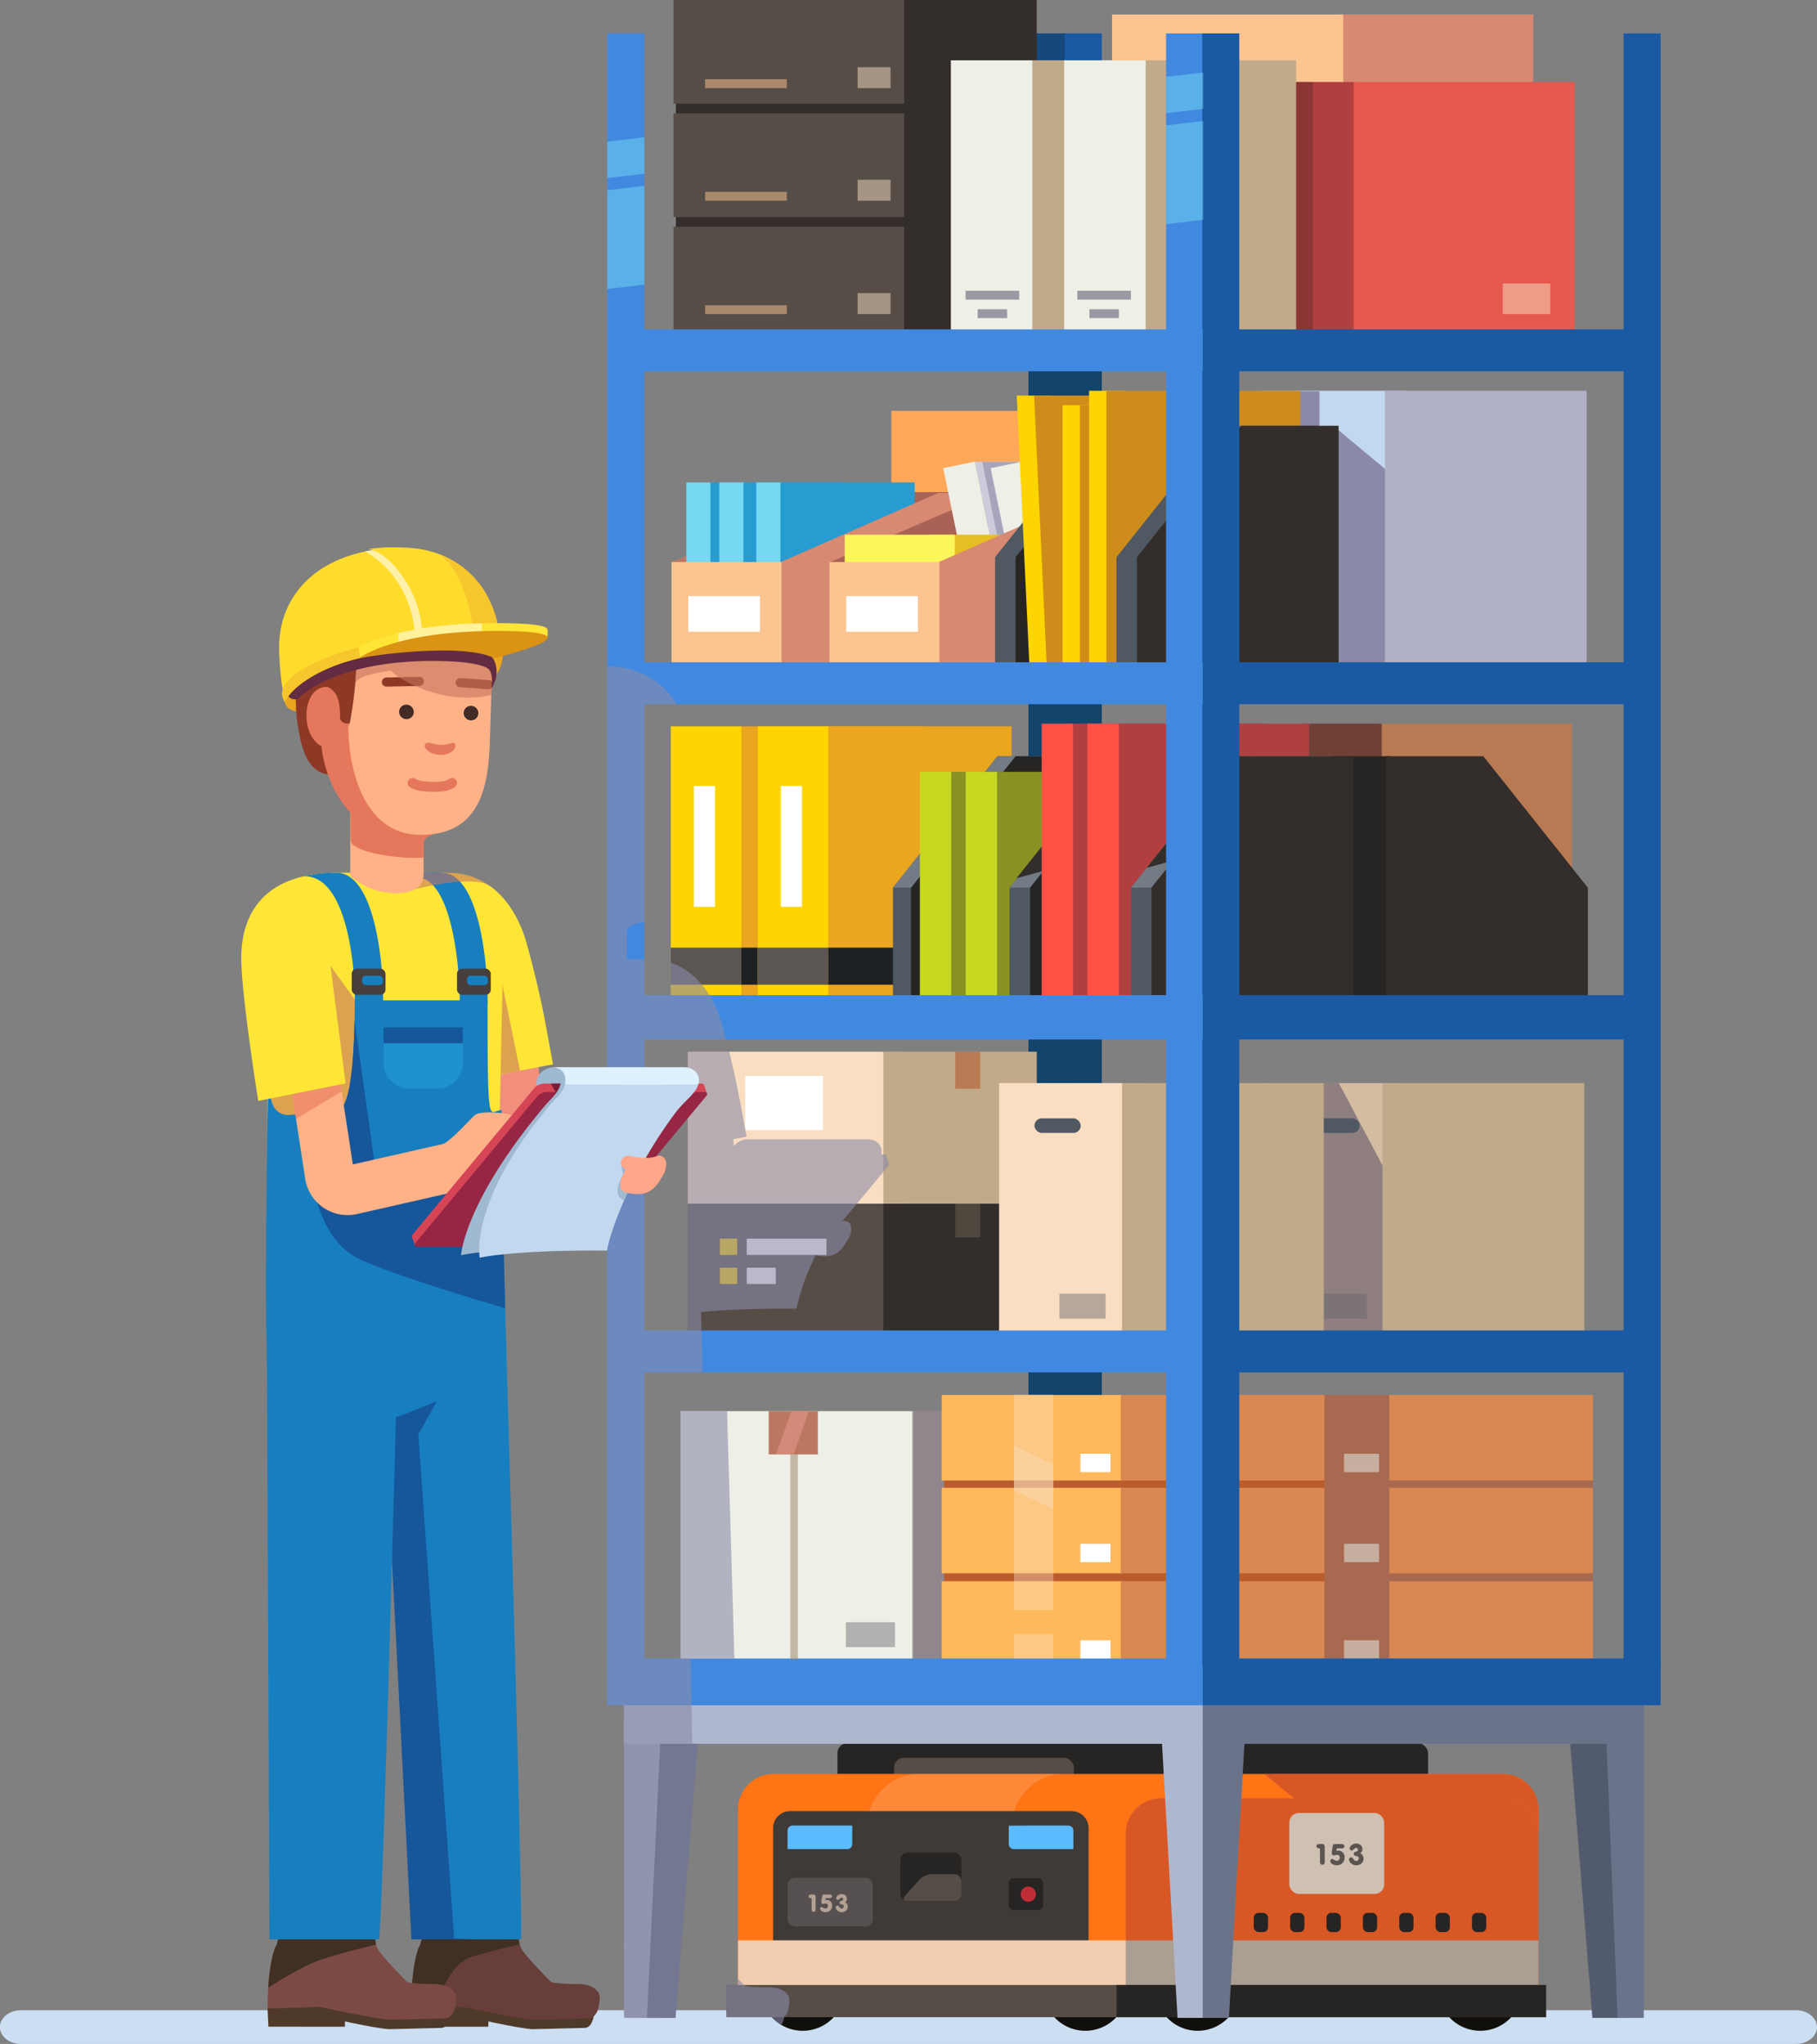 <svg xmlns="http://www.w3.org/2000/svg" viewBox="0 0 660.26 742.64"><rect x="0" y="0" width="660.26" height="742.64" fill="#808080" stroke="none"/><defs><style>.cls-1{isolation:isolate;}.cls-2{fill:#ccdef2;}.cls-3{fill:#eaa61f;}.cls-4{fill:#d88971;}.cls-5,.cls-72{fill:#fcc490;}.cls-6{fill:#b23f3f;}.cls-7{fill:#8c3535;}.cls-8{fill:#e5594e;}.cls-9{fill:#15497c;}.cls-10{fill:#1a5aa4;}.cls-11{fill:#13446b;}.cls-12{fill:#ffa85a;}.cls-13{fill:#a86951;}.cls-14{fill:#c2d8ef;}.cls-15{fill:#8a8aa8;}.cls-16{fill:#b0b0c6;}.cls-17{fill:#bf7666;}.cls-115,.cls-18{fill:#75d9f1;}.cls-19{fill:#279cd1;}.cls-20{fill:#a86256;}.cls-21{fill:#cccbdb;}.cls-22{fill:#8c8ca5;}.cls-110,.cls-22,.cls-56,.cls-63,.cls-80,.cls-89,.cls-98{opacity:0.6;}.cls-23{fill:#eeefe6;}.cls-24{fill:#e5bf23;}.cls-25{fill:#fbf65a;}.cls-26{fill:#b87a53;}.cls-27{fill:#704136;}.cls-28{fill:#272523;}.cls-29{fill:#fed500;}.cls-110,.cls-112,.cls-30{fill:#fff;}.cls-31{fill:#5b5652;}.cls-32{fill:#1e2123;}.cls-33,.cls-52,.cls-76{fill:#505862;}.cls-34{fill:#737b84;}.cls-35{fill:#899122;}.cls-36{fill:#332e2b;}.cls-37{fill:#ff5245;}.cls-38{fill:#c7d821;}.cls-39{fill:#ce8d1b;}.cls-40{fill:#564d47;}.cls-41,.cls-49,.cls-74,.cls-75{fill:#f9dec1;}.cls-42,.cls-43{fill:#c1aa8a;}.cls-43{opacity:0.2;}.cls-44{fill:#93878d;}.cls-44,.cls-46,.cls-51,.cls-65,.cls-75{opacity:0.8;}.cls-45{fill:#d88850;}.cls-46,.cls-61{fill:#cec0b3;}.cls-47{fill:#ba5c2d;}.cls-48{fill:#ffb95c;}.cls-49,.cls-76{opacity:0.4;}.cls-49,.cls-56,.cls-75{mix-blend-mode:screen;}.cls-50{fill:#d3bca1;}.cls-51{fill:#7f7077;}.cls-52{opacity:0.3;}.cls-52,.cls-77,.cls-80,.cls-89{mix-blend-mode:multiply;}.cls-53{fill:#100f0b;}.cls-54{fill:#d85825;}.cls-55{fill:#ff7415;}.cls-56{fill:#ff9852;}.cls-57{fill:#3f3a36;}.cls-58{fill:#5abcff;}.cls-59{fill:#aa9f93;}.cls-60{fill:#f2cdaf;}.cls-62{fill:#565050;}.cls-64{fill:#f4d7c1;}.cls-66{fill:#bf2e36;}.cls-67{fill:#525b6d;}.cls-68{fill:#6a7389;}.cls-69{fill:#9ba3ba;}.cls-70{fill:#aeb7ce;}.cls-71{fill:#4189e0;}.cls-106,.cls-112,.cls-115,.cls-72,.cls-74,.cls-77{opacity:0.5;}.cls-73{fill:#767687;opacity:0.7;}.cls-103,.cls-77,.cls-87,.cls-94,.cls-95,.cls-97{fill:none;}.cls-77{stroke:#998265;stroke-width:2.75px;}.cls-77,.cls-94,.cls-95{stroke-miterlimit:10;}.cls-78{fill:#bc7762;}.cls-79{fill:#d38a79;}.cls-81{fill:#403023;}.cls-82{fill:#4f3a2a;}.cls-83{fill:#683e3a;}.cls-84{fill:#16569b;}.cls-85{fill:#7c4a45;}.cls-86{fill:#177fbf;}.cls-87{stroke:#f28f7c;}.cls-103,.cls-87,.cls-94,.cls-95,.cls-97{stroke-linecap:round;}.cls-103,.cls-87,.cls-97{stroke-linejoin:round;}.cls-87,.cls-97{stroke-width:17.91px;}.cls-88{fill:#ffe536;}.cls-89{fill:#c67560;}.cls-90{fill:#8e3925;}.cls-91{fill:#ffb287;}.cls-92,.cls-98{fill:#e5785c;}.cls-93{fill:#422b27;}.cls-94{stroke:#8e3925;stroke-width:3.32px;}.cls-95{stroke:#e5785c;stroke-width:3.63px;}.cls-96{fill:#602c34;}.cls-97{stroke:#ffb287;}.cls-99{fill:#9fb9d1;}.cls-100{fill:#d64556;}.cls-101{fill:#7a1b38;}.cls-102{fill:#962643;}.cls-103{stroke:#ffa68a;stroke-width:5.11px;}.cls-104{fill:#ffa68a;}.cls-105{fill:#def1ff;}.cls-107{fill:#27a3e0;}.cls-108{fill:#632c42;}.cls-109{fill:#ffdc2b;}.cls-111{fill:#f7c52c;}.cls-113{fill:#db9314;}.cls-114{fill:#473f3c;}</style></defs><title>inventory</title><g class="cls-1"><g id="Layer_1" data-name="Layer 1"><path class="cls-2" d="M763.69,825.43c0-3.38-3.45-6.13-7.65-6.13h-645c-4.21,0-7.65,2.75-7.65,6.13s3.44,6.13,7.65,6.13H756C760.24,831.56,763.69,828.8,763.69,825.43Z" transform="translate(-103.43 -88.91)"/><path class="cls-3" d="M214,326.9c-5.19,6.85-8.18,13.2-7.08,17.24,1.41,5.2,9,3.78,39.91,2.13S291,335,284.61,318.87C280.8,309.22,214,326.9,214,326.9Z" transform="translate(-103.43 -88.91)"/><rect class="cls-4" x="486.77" y="5.25" width="70.41" height="101.08"/><rect class="cls-5" x="404.08" y="5.25" width="84.01" height="101.08"/><rect class="cls-6" x="407.74" y="29.8" width="84.68" height="90.27"/><rect class="cls-7" x="392.41" y="29.8" width="84.68" height="90.27"/><rect class="cls-8" x="491.88" y="29.8" width="80.3" height="90.27"/><rect class="cls-9" x="373.76" y="12.13" width="13.47" height="593.16"/><rect class="cls-10" x="386.9" y="12.13" width="13.47" height="593.16"/><polygon class="cls-11" points="373.76 126.16 386.9 126.16 387.23 126.16 400.38 126.16 400.38 605.29 387.23 605.29 386.9 605.29 373.76 605.29 373.76 126.16"/><rect class="cls-12" x="323.9" y="149.29" width="84.68" height="90.27"/><rect class="cls-13" x="408.04" y="149.29" width="45.24" height="90.27"/><rect class="cls-14" x="458.57" y="141.98" width="52.25" height="99.04"/><polygon class="cls-15" points="503.38 253.73 451.12 253.73 470.97 183.48 470.97 142.18 479.46 142.18 479.46 155.02 484.44 154.69 503.38 170.46 503.38 253.73"/><rect class="cls-16" x="503.27" y="141.98" width="73.29" height="99.04"/><polygon class="cls-17" points="343.87 178.79 308.81 241.9 244.28 241.9 244.28 204.22 303.6 178.79 343.87 178.79"/><rect class="cls-18" x="249.4" y="175.29" width="9.93" height="56.68"/><rect class="cls-19" x="258.16" y="175.29" width="48.79" height="56.68"/><rect class="cls-18" x="261.38" y="175.29" width="9.93" height="56.68"/><rect class="cls-20" x="313.38" y="178.8" width="39.98" height="37.68"/><rect class="cls-19" x="270.14" y="175.29" width="48.79" height="56.68"/><rect class="cls-18" x="274.82" y="175.29" width="9.93" height="56.68"/><rect class="cls-19" x="283.58" y="175.29" width="48.79" height="56.68"/><polygon class="cls-4" points="357.01 241.9 283.72 241.9 283.72 204.21 340.99 179.08 392.07 179.08 357.01 241.9"/><rect class="cls-5" x="244" y="204.21" width="39.98" height="37.68"/><polygon class="cls-20" points="401.28 178.79 366.22 241.9 301.69 241.9 301.69 204.22 361 178.79 401.28 178.79"/><rect class="cls-5" x="374.15" y="178.8" width="39.98" height="37.68"/><polygon class="cls-21" points="361.74 204.7 385.35 204.7 377.8 167.78 354.18 167.78 361.74 204.7"/><polygon class="cls-22" points="382.55 204.26 364.75 206.6 356.97 167.84 374.76 167.84 382.55 204.26"/><rect class="cls-23" x="449.82" y="257.49" width="11.69" height="37.68" transform="translate(-149.58 8.05) rotate(-11.57)"/><polygon class="cls-21" points="378.97 204.7 402.59 204.7 395.03 167.78 371.42 167.78 378.97 204.7"/><rect class="cls-23" x="467.06" y="257.49" width="11.69" height="37.68" transform="translate(-149.23 11.51) rotate(-11.57)"/><rect class="cls-24" x="337.92" y="194.28" width="39.98" height="37.68"/><rect class="cls-25" x="306.95" y="194.28" width="39.98" height="37.68"/><polygon class="cls-4" points="414.42 241.9 341.13 241.9 341.13 204.21 398.39 179.08 414.42 179.08 414.42 241.9"/><rect class="cls-5" x="301.4" y="204.21" width="39.98" height="37.68"/><rect class="cls-26" x="500.79" y="262.93" width="70.41" height="101.08"/><rect class="cls-27" x="473.19" y="262.93" width="28.92" height="101.08"/><polygon class="cls-28" points="505.13 373.81 431.84 373.81 431.84 322.53 469.83 274.77 505.13 274.77 505.13 373.81"/><rect class="cls-29" x="243.74" y="263.92" width="25.64" height="98.48"/><rect class="cls-3" x="269.38" y="263.92" width="66.58" height="98.48"/><rect class="cls-30" x="252.13" y="285.57" width="7.67" height="43.9"/><rect class="cls-31" x="243.74" y="344.31" width="25.64" height="13.47"/><rect class="cls-32" x="269.38" y="344.31" width="59.73" height="13.47"/><rect class="cls-29" x="275.36" y="263.92" width="25.64" height="98.48"/><rect class="cls-3" x="301.01" y="263.92" width="66.58" height="98.48"/><rect class="cls-30" x="283.75" y="285.57" width="7.67" height="43.9"/><rect class="cls-31" x="275.36" y="344.31" width="25.64" height="13.47"/><rect class="cls-32" x="300.99" y="344.31" width="66.61" height="13.47"/><polygon class="cls-33" points="397.76 274.77 397.76 373.81 324.48 373.81 324.48 322.53 362.46 274.77 397.76 274.77"/><polygon class="cls-34" points="397.76 274.77 397.76 322.53 324.48 322.53 362.46 274.77 397.76 274.77"/><polygon class="cls-28" points="404.34 373.81 331.05 373.81 331.05 322.53 369.04 274.77 404.34 274.77 404.34 373.81"/><rect class="cls-35" x="342.6" y="280.46" width="70.41" height="83.55"/><rect class="cls-35" x="359.69" y="280.46" width="70.41" height="83.55"/><polygon class="cls-33" points="440.13 274.77 440.13 373.81 366.84 373.81 366.84 322.53 404.83 274.77 440.13 274.77"/><polygon class="cls-34" points="440.13 274.77 440.13 322.53 366.84 322.53 404.83 274.77 440.13 274.77"/><polygon class="cls-36" points="409.06 278.56 381.45 315.81 369.37 319.1 401.61 278.56 409.06 278.56"/><polygon class="cls-28" points="447.58 373.81 374.29 373.81 374.29 322.53 412.27 274.77 447.58 274.77 447.58 373.81"/><rect class="cls-6" x="388.39" y="262.93" width="70.41" height="101.08"/><rect class="cls-37" x="378.53" y="262.93" width="11.39" height="101.08"/><rect class="cls-6" x="405.26" y="262.93" width="70.41" height="101.08"/><rect class="cls-37" x="395.18" y="262.93" width="11.39" height="101.08"/><rect class="cls-38" x="334.27" y="280.46" width="11.39" height="83.55"/><rect class="cls-38" x="350.92" y="280.46" width="11.39" height="83.55"/><polygon class="cls-33" points="484.24 274.77 484.24 373.81 410.95 373.81 410.95 322.53 448.94 274.77 484.24 274.77"/><polygon class="cls-34" points="484.24 274.77 484.24 322.53 410.95 322.53 416.69 315.3 448.94 274.77 484.24 274.77"/><polygon class="cls-36" points="456.39 274.77 428.78 312.01 416.69 315.3 448.94 274.77 456.39 274.77"/><polygon class="cls-36" points="491.69 373.81 418.4 373.81 418.4 322.53 456.39 274.77 491.69 274.77 491.69 373.81"/><polygon class="cls-33" points="434.87 253.74 361.58 253.74 361.58 202.46 399.56 154.7 434.87 154.7 434.87 253.74"/><polygon class="cls-28" points="442.32 253.74 369.03 253.74 369.03 202.46 407.01 154.7 442.32 154.7 442.32 253.74"/><polygon class="cls-29" points="386.86 242.77 374.11 242.77 369.46 143.73 382.21 143.73 386.86 242.77"/><polygon class="cls-39" points="450.8 242.77 380.4 242.77 375.75 143.73 446.15 143.73 450.8 242.77"/><rect class="cls-29" x="386.11" y="147.24" width="12.75" height="99.04"/><rect class="cls-39" x="392.4" y="147.24" width="70.4" height="99.04"/><rect class="cls-29" x="395.75" y="141.98" width="12.75" height="99.04"/><rect class="cls-39" x="402.04" y="141.98" width="70.4" height="99.04"/><polygon class="cls-33" points="478.98 253.74 405.7 253.74 405.7 202.46 443.68 154.7 478.98 154.7 478.98 253.74"/><polygon class="cls-36" points="486.43 253.74 413.15 253.74 413.15 202.46 451.13 154.7 486.43 154.7 486.43 253.74"/><polygon class="cls-36" points="503.71 373.81 577 373.81 577 322.53 539.02 274.77 503.71 274.77 503.71 373.81"/><rect class="cls-40" x="249.99" y="437.35" width="78.55" height="55.21"/><rect class="cls-36" x="320.98" y="437.35" width="55.76" height="55.21"/><rect class="cls-36" x="245.6" y="15.18" width="131.13" height="104.89"/><rect class="cls-40" x="244.73" y="82.39" width="83.81" height="37.68"/><rect class="cls-36" x="320.98" y="41.19" width="55.76" height="37.68"/><rect class="cls-40" x="244.73" y="41.19" width="83.81" height="37.68"/><rect class="cls-36" x="320.98" width="55.76" height="37.68"/><rect class="cls-40" x="244.73" width="83.81" height="37.68"/><rect class="cls-41" x="249.99" y="382.13" width="78.55" height="55.21"/><rect class="cls-42" x="320.98" y="382.13" width="55.76" height="55.21"/><rect class="cls-26" x="347.11" y="382.13" width="9.09" height="13.43"/><rect class="cls-43" x="347.11" y="437.35" width="9.09" height="12.26"/><rect class="cls-23" x="247.36" y="512.72" width="84.68" height="90.27"/><rect class="cls-44" x="331.5" y="512.72" width="45.24" height="90.27"/><polygon class="cls-13" points="505.55 509.03 504.84 509.03 439.77 509.03 439.77 605.59 504.84 605.59 505.55 605.59 578.85 605.59 578.85 509.03 505.55 509.03"/><rect class="cls-13" x="439.77" y="574.52" width="65.78" height="31.07"/><rect class="cls-45" x="504.84" y="574.52" width="74.01" height="31.07"/><rect class="cls-13" x="439.77" y="540.57" width="65.78" height="31.07"/><rect class="cls-45" x="504.84" y="540.57" width="74.01" height="31.07"/><rect class="cls-13" x="439.77" y="506.85" width="65.78" height="31.07"/><rect class="cls-45" x="504.84" y="506.85" width="74.01" height="31.07"/><rect class="cls-46" x="488.41" y="528.22" width="12.71" height="6.68"/><rect class="cls-46" x="488.41" y="560.91" width="12.71" height="6.68"/><rect class="cls-46" x="488.41" y="595.97" width="12.71" height="6.68"/><polygon class="cls-47" points="407.97 509.03 407.26 509.03 343.07 509.03 343.07 605.59 407.26 605.59 407.97 605.59 481.27 605.59 481.27 509.03 407.97 509.03"/><rect class="cls-48" x="342.19" y="574.52" width="65.78" height="31.07"/><rect class="cls-45" x="407.26" y="574.52" width="74.01" height="31.07"/><rect class="cls-48" x="342.19" y="540.57" width="65.78" height="31.07"/><rect class="cls-45" x="407.26" y="540.57" width="74.01" height="31.07"/><rect class="cls-48" x="342.19" y="506.85" width="65.78" height="31.07"/><rect class="cls-45" x="407.26" y="506.85" width="74.01" height="31.07"/><rect class="cls-30" x="270.8" y="390.9" width="28.27" height="19.72"/><rect class="cls-30" x="392.58" y="560.91" width="10.96" height="6.68"/><rect class="cls-30" x="392.58" y="595.97" width="10.96" height="6.68"/><rect class="cls-30" x="392.58" y="528.22" width="10.96" height="6.68"/><rect class="cls-49" x="368.47" y="593.72" width="14.28" height="14.3"/><rect class="cls-50" x="457.69" y="393.53" width="52.25" height="99.03"/><polygon class="cls-51" points="504.16 426.82 504.16 490.37 461.21 490.37 461.21 393.53 486.5 393.53 504.16 426.82"/><rect class="cls-42" x="502.39" y="393.52" width="73.29" height="99.04"/><rect class="cls-33" x="477.27" y="406.35" width="16.8" height="5.29" rx="2.63"/><rect class="cls-52" x="479.9" y="470.03" width="16.8" height="9.09"/><rect class="cls-41" x="363.05" y="393.52" width="52.25" height="99.04"/><rect class="cls-42" x="407.74" y="393.52" width="73.29" height="99.04"/><rect class="cls-23" x="345.52" y="21.91" width="34.61" height="99.04"/><rect class="cls-42" x="375.12" y="21.91" width="48.54" height="99.04"/><rect class="cls-23" x="386.71" y="21.91" width="34.61" height="99.04"/><rect class="cls-42" x="416.31" y="21.91" width="54.67" height="99.04"/><path class="cls-53" d="M553.93,811.52a15.29,15.29,0,1,1-15.29-15.33A15.31,15.31,0,0,1,553.93,811.52Z" transform="translate(-103.43 -88.91)"/><path class="cls-53" d="M656.62,811.52a15.29,15.29,0,1,1-15.29-15.33A15.31,15.31,0,0,1,656.62,811.52Z" transform="translate(-103.43 -88.91)"/><path class="cls-53" d="M410.42,811.52a15.29,15.29,0,1,1-15.28-15.33A15.31,15.31,0,0,1,410.42,811.52Z" transform="translate(-103.43 -88.91)"/><path class="cls-53" d="M513.11,811.52a15.29,15.29,0,1,1-15.29-15.33A15.31,15.31,0,0,1,513.11,811.52Z" transform="translate(-103.43 -88.91)"/><rect class="cls-28" x="304.31" y="633.41" width="214.61" height="40.54" rx="3.51"/><rect class="cls-40" x="324.91" y="638.67" width="65.31" height="40.54" rx="3.51"/><path class="cls-54" d="M662.46,746.37v65H371.61v-65a12.91,12.91,0,0,1,12.87-12.87H649.59A12.9,12.9,0,0,1,662.46,746.37Z" transform="translate(-103.43 -88.91)"/><path class="cls-55" d="M525.37,733.5a12.91,12.91,0,0,0-12.88,12.87v65.88H371.61V746.37a12.73,12.73,0,0,1,.33-2.91,12.93,12.93,0,0,1,12.54-10Z" transform="translate(-103.43 -88.91)"/><rect class="cls-28" x="429.17" y="695.01" width="5.19" height="7" rx="1.75"/><rect class="cls-28" x="442.38" y="695.01" width="5.19" height="7" rx="1.75"/><rect class="cls-28" x="455.59" y="695.01" width="5.19" height="7" rx="1.75"/><rect class="cls-28" x="468.81" y="695.01" width="5.19" height="7" rx="1.75"/><rect class="cls-28" x="482.02" y="695.01" width="5.19" height="7" rx="1.75"/><rect class="cls-28" x="495.24" y="695.01" width="5.19" height="7" rx="1.75"/><rect class="cls-28" x="508.45" y="695.01" width="5.19" height="7" rx="1.75"/><rect class="cls-28" x="521.66" y="695.01" width="5.19" height="7" rx="1.75"/><rect class="cls-28" x="534.88" y="695.01" width="5.19" height="7" rx="1.75"/><path class="cls-56" d="M473.35,743.46a19.85,19.85,0,0,1,4.25-5.22,18,18,0,0,1,11.47-4.74H436.48A18,18,0,0,0,425,738.24a19.85,19.85,0,0,0-4.25,5.22,16.2,16.2,0,0,0-1.26,2.91l-21,65.88h52.59l21-65.88A16.2,16.2,0,0,1,473.35,743.46Z" transform="translate(-103.43 -88.91)"/><path class="cls-57" d="M499,753.12v59.35H384.35V753.12a6.18,6.18,0,0,1,6.16-6.16H492.86A6.19,6.19,0,0,1,499,753.12Z" transform="translate(-103.43 -88.91)"/><path class="cls-58" d="M406.09,752.22h-14.7a1.8,1.8,0,0,0-1.78,1.78v6.75h21.73a1.8,1.8,0,0,0,1.78-1.78v-6.75Z" transform="translate(-103.43 -88.91)"/><path class="cls-58" d="M477,752.22h14.69a1.8,1.8,0,0,1,1.78,1.78v6.75H471.73A1.8,1.8,0,0,1,470,759v-6.75Z" transform="translate(-103.43 -88.91)"/><rect class="cls-59" x="409.06" y="705" width="149.97" height="17.45"/><rect class="cls-60" x="268.18" y="705" width="140.88" height="18.33"/><rect class="cls-40" x="263.95" y="721.22" width="297.85" height="11.7"/><rect class="cls-28" x="405.75" y="721.22" width="156.06" height="11.7"/><rect class="cls-61" x="468.51" y="658.73" width="34.47" height="29.41" rx="3.45"/><rect class="cls-62" x="286.18" y="682.31" width="30.96" height="17.63" rx="2.63"/><rect class="cls-28" x="327.16" y="673.11" width="22.2" height="17.63" rx="2.63"/><rect class="cls-28" x="366.52" y="682.46" width="12.56" height="11.49" rx="1.75"/><path class="cls-55" d="M662.46,746.37v8.77a12.9,12.9,0,0,0-12.87-12.88H525.36a12.91,12.91,0,0,0-12.87,12.88l-4.23-8.77c0-7.08,10-12.87,17.1-12.87H649.59A12.9,12.9,0,0,1,662.46,746.37Z" transform="translate(-103.43 -88.91)"/><path class="cls-54" d="M662.46,746.37v8.77a12.9,12.9,0,0,0-12.87-12.88h-76l-10.71-8.76h86.66A12.9,12.9,0,0,1,662.46,746.37Z" transform="translate(-103.43 -88.91)"/><path class="cls-40" d="M452.78,777a2.63,2.63,0,0,1-2.62,2.63H433.22c-1.45,0-1.84-.88-.87-1.95l5.24-5.83a6.76,6.76,0,0,1,4.39-2h8.18a2.64,2.64,0,0,1,2.62,2.63Z" transform="translate(-103.43 -88.91)"/><g class="cls-63"><path class="cls-64" d="M398.34,778.58h-.13c-.63,0-.95-.22-.95-.66s.33-.65,1-.65H399a.73.73,0,0,1,.62.24,1.27,1.27,0,0,1,.18.76v4.28c0,.67-.24,1-.72,1s-.72-.34-.72-1Z" transform="translate(-103.43 -88.91)"/><path class="cls-64" d="M402.18,778a1.23,1.23,0,0,1,.1-.39.47.47,0,0,1,.18-.23.67.67,0,0,1,.27-.11l.38,0h1.73c.61,0,.91.22.91.66a.6.6,0,0,1-.21.48,1.07,1.07,0,0,1-.65.17h-1.46l-.1.75a2.28,2.28,0,0,1,.61-.08,1.85,1.85,0,0,1,.74.15,1.7,1.7,0,0,1,.59.43,2,2,0,0,1,.4.65,2.47,2.47,0,0,1,.14.84,2.4,2.4,0,0,1-.17.93,2.1,2.1,0,0,1-.48.75,2.15,2.15,0,0,1-.75.5,2.42,2.42,0,0,1-1,.18,2.55,2.55,0,0,1-1.41-.38,1.47,1.47,0,0,1-.42-.4.81.81,0,0,1-.15-.46.65.65,0,0,1,.16-.46.62.62,0,0,1,.73-.09l.31.18a2.89,2.89,0,0,0,.35.19,1.08,1.08,0,0,0,.42.08.8.8,0,0,0,.34-.07,1.1,1.1,0,0,0,.28-.2,1,1,0,0,0,.19-.3.94.94,0,0,0,.07-.37.91.91,0,0,0-.21-.65.75.75,0,0,0-.58-.23l-.26,0-.27.08-.26.07a.73.73,0,0,1-.25,0c-.37,0-.55-.21-.55-.62a1.36,1.36,0,0,1,0-.18q0-.12,0-.3Z" transform="translate(-103.43 -88.91)"/><path class="cls-64" d="M410.5,780.07a1.72,1.72,0,0,1,1,1.6,1.93,1.93,0,0,1-.17.79,1.9,1.9,0,0,1-.46.64,2.14,2.14,0,0,1-.7.42,2.36,2.36,0,0,1-.9.16,2.24,2.24,0,0,1-1.4-.48,2.16,2.16,0,0,1-.57-.61,1.28,1.28,0,0,1-.2-.63.69.69,0,0,1,.18-.49.58.58,0,0,1,.45-.18.53.53,0,0,1,.34.1,2,2,0,0,1,.29.29,2.48,2.48,0,0,0,.19.26,1,1,0,0,0,.19.22,1,1,0,0,0,.24.15.75.75,0,0,0,.31.06.7.7,0,0,0,.53-.23.77.77,0,0,0,.22-.57.58.58,0,0,0-.23-.52,1.74,1.74,0,0,0-.67-.22.85.85,0,0,1-.46-.18.62.62,0,0,1-.14-.45.56.56,0,0,1,.14-.41,1,1,0,0,1,.46-.21c.44-.1.66-.32.66-.64a.53.53,0,0,0-.15-.39.46.46,0,0,0-.37-.14.61.61,0,0,0-.36.1,1.93,1.93,0,0,0-.29.24l-.35.31a.62.62,0,0,1-.4.13.6.6,0,0,1-.59-.6,1,1,0,0,1,.16-.53,1.91,1.91,0,0,1,.43-.48,2.45,2.45,0,0,1,.64-.35,2.29,2.29,0,0,1,.78-.14,2,2,0,0,1,.75.14,2,2,0,0,1,.6.36,1.6,1.6,0,0,1,.38.54,1.66,1.66,0,0,1,.14.66,1.46,1.46,0,0,1-.17.71A1.61,1.61,0,0,1,410.5,780.07Z" transform="translate(-103.43 -88.91)"/></g><g class="cls-65"><path class="cls-57" d="M583.08,760.47h-.16c-.76,0-1.14-.26-1.14-.79s.4-.78,1.21-.78h.85a.87.87,0,0,1,.75.28,1.6,1.6,0,0,1,.22.92v5.14c0,.8-.29,1.21-.87,1.21s-.86-.41-.86-1.21Z" transform="translate(-103.43 -88.91)"/><path class="cls-57" d="M587.69,759.8a1.63,1.63,0,0,1,.11-.47.67.67,0,0,1,.21-.28.92.92,0,0,1,.34-.12,3,3,0,0,1,.45,0h2.08c.73,0,1.09.26,1.09.79a.71.71,0,0,1-.26.58,1.26,1.26,0,0,1-.77.2h-1.76l-.11.9a2.76,2.76,0,0,1,.72-.1,2.22,2.22,0,0,1,1.61.7,2.47,2.47,0,0,1,.47.79,2.64,2.64,0,0,1,.17,1,3.14,3.14,0,0,1-.2,1.12,2.78,2.78,0,0,1-.58.91,2.91,2.91,0,0,1-.89.6,3.11,3.11,0,0,1-1.16.21,3.48,3.48,0,0,1-.93-.12,3.12,3.12,0,0,1-.76-.34,1.69,1.69,0,0,1-.51-.48,1,1,0,0,1-.18-.55.75.75,0,0,1,.2-.55.66.66,0,0,1,.5-.21.82.82,0,0,1,.37.1l.37.22a2.78,2.78,0,0,0,.42.22,1.15,1.15,0,0,0,.5.1.91.91,0,0,0,.41-.08,1,1,0,0,0,.34-.25,1.18,1.18,0,0,0,.23-.35,1.12,1.12,0,0,0,.08-.45,1.09,1.09,0,0,0-.25-.78.9.9,0,0,0-.69-.27,1.17,1.17,0,0,0-.32,0l-.32.09-.31.09a1.08,1.08,0,0,1-.3,0c-.44,0-.67-.25-.67-.74,0-.05,0-.12,0-.22s0-.21,0-.35Z" transform="translate(-103.43 -88.91)"/><path class="cls-57" d="M597.67,762.26a2.05,2.05,0,0,1,1.24,1.91,2.3,2.3,0,0,1-.19,1,2.25,2.25,0,0,1-.56.77,2.46,2.46,0,0,1-.84.51,2.92,2.92,0,0,1-1.08.19,2.71,2.71,0,0,1-1.68-.57,2.64,2.64,0,0,1-.69-.74,1.57,1.57,0,0,1-.23-.75.84.84,0,0,1,.21-.59.71.71,0,0,1,.54-.22.66.66,0,0,1,.41.12,1.72,1.72,0,0,1,.35.36c.07.1.15.2.22.31a1.2,1.2,0,0,0,.24.26,1.34,1.34,0,0,0,.28.18,1.06,1.06,0,0,0,.37.07.83.83,0,0,0,.64-.28.92.92,0,0,0,.26-.68.7.7,0,0,0-.27-.63,2.15,2.15,0,0,0-.81-.25,1.13,1.13,0,0,1-.55-.23.73.73,0,0,1-.16-.53.67.67,0,0,1,.16-.5,1.23,1.23,0,0,1,.55-.25c.53-.12.79-.38.79-.77a.64.64,0,0,0-.17-.46.58.58,0,0,0-.45-.18.75.75,0,0,0-.43.12,4.11,4.11,0,0,0-.35.29l-.42.38a.73.73,0,0,1-.48.15.67.67,0,0,1-.49-.21.64.64,0,0,1-.22-.51,1.28,1.28,0,0,1,.19-.63,2.34,2.34,0,0,1,.52-.58,3,3,0,0,1,.77-.42,2.7,2.7,0,0,1,.94-.17,2.44,2.44,0,0,1,.9.17,2.28,2.28,0,0,1,.71.43,2,2,0,0,1,.46.65,1.94,1.94,0,0,1,.17.8,1.81,1.81,0,0,1-.2.85A2.3,2.3,0,0,1,597.67,762.26Z" transform="translate(-103.43 -88.91)"/></g><path class="cls-66" d="M479.86,777.12a2.76,2.76,0,1,1-2.75-2.75A2.76,2.76,0,0,1,479.86,777.12Z" transform="translate(-103.43 -88.91)"/><polygon class="cls-67" points="591.65 733.17 578.64 733.17 569.88 624.84 583.77 624.84 591.65 733.17"/><polygon class="cls-68" points="597.31 733.17 587.8 733.17 583.42 624.84 597.31 624.84 597.31 733.17"/><rect class="cls-69" x="226.78" y="624.84" width="13.89" height="108.33"/><polygon class="cls-67" points="245.45 733.17 235.07 733.17 240.33 624.84 254.21 624.84 245.45 733.17"/><polygon class="cls-70" points="437.4 733.17 427.89 733.17 421.76 624.84 437.4 624.84 437.4 733.17"/><polygon class="cls-68" points="446.56 733.17 437.05 733.17 437.05 624.84 452.69 624.84 446.56 733.17"/><polygon class="cls-70" points="440.47 633.61 226.78 633.61 226.78 616.63 517.01 616.63 440.47 633.61"/><rect class="cls-68" x="437.05" y="616.63" width="160.26" height="16.98"/><polygon class="cls-71" points="597.31 619.58 220.65 619.58 220.65 602.6 603.45 602.6 597.31 619.58"/><rect class="cls-10" x="437.05" y="602.6" width="166.39" height="16.98"/><polygon class="cls-71" points="443.68 498.63 224.15 498.63 224.15 483.41 449.81 483.41 443.68 498.63"/><rect class="cls-10" x="437.05" y="483.41" width="163.76" height="15.23"/><rect class="cls-71" x="423.72" y="12.13" width="13.47" height="593.17"/><rect class="cls-10" x="436.86" y="12.13" width="13.47" height="593.16"/><rect class="cls-10" x="589.97" y="12.13" width="13.47" height="593.16"/><rect class="cls-71" x="220.65" y="12.13" width="13.47" height="593.17"/><polygon class="cls-71" points="441.05 377.68 224.15 377.68 223.28 361.58 441.05 361.58 441.05 377.68"/><rect class="cls-10" x="437.05" y="361.58" width="163.76" height="16.1"/><rect class="cls-71" x="223.28" y="240.63" width="215.14" height="15.23"/><rect class="cls-10" x="437.05" y="240.63" width="163.76" height="15.23"/><rect class="cls-71" x="223.28" y="119.68" width="215.14" height="15.23"/><rect class="cls-10" x="437.05" y="119.68" width="163.76" height="15.23"/><rect class="cls-30" x="250.1" y="216.57" width="26.02" height="12.97"/><rect class="cls-30" x="307.51" y="216.57" width="26.02" height="12.97"/><rect class="cls-30" x="271.34" y="450.05" width="28.99" height="5.92"/><rect class="cls-30" x="271.34" y="460.6" width="10.58" height="5.92"/><rect class="cls-29" x="261.6" y="460.6" width="6.29" height="5.92"/><rect class="cls-29" x="261.6" y="450.05" width="6.29" height="5.92"/><rect class="cls-72" x="256.22" y="28.8" width="29.7" height="3.23"/><rect class="cls-73" x="350.88" y="105.64" width="19.47" height="3.23"/><rect class="cls-73" x="355.26" y="112.36" width="10.71" height="3.23"/><rect class="cls-73" x="391.49" y="105.64" width="19.47" height="3.23"/><rect class="cls-73" x="395.87" y="112.36" width="10.71" height="3.23"/><rect class="cls-74" x="311.63" y="24.42" width="11.98" height="7.61"/><rect class="cls-74" x="311.63" y="65.32" width="11.98" height="7.61"/><rect class="cls-74" x="311.63" y="106.51" width="11.98" height="7.61"/><rect class="cls-74" x="546.08" y="103.01" width="17.24" height="11.12"/><rect class="cls-72" x="256.22" y="69.7" width="29.7" height="3.23"/><rect class="cls-72" x="256.22" y="110.9" width="29.7" height="3.23"/><rect class="cls-75" x="380.68" y="393.52" width="9.09" height="9.05"/><rect class="cls-76" x="384.95" y="470.03" width="16.8" height="9.09"/><rect class="cls-33" x="375.9" y="406.35" width="16.8" height="5.29" rx="2.63"/><line class="cls-77" x1="288.55" y1="602.99" x2="288.55" y2="512.72"/><rect class="cls-78" x="279.33" y="512.72" width="17.86" height="15.72"/><rect class="cls-76" x="307.37" y="589.41" width="17.86" height="9.05"/><rect class="cls-49" x="368.47" y="506.73" width="14.28" height="78.29"/><polygon class="cls-79" points="288.37 528.44 282 528.44 287.59 512.72 293.95 512.72 288.37 528.44"/><polygon class="cls-49" points="382.75 548.34 368.47 541.52 368.47 525.29 382.75 532.12 382.75 548.34"/><g class="cls-80"><path class="cls-15" d="M355,722.52c-.15-5.74-.57-31-.57-31h15.86s-1.88-63.75-2.65-89.92H350.79v89.88H337.55v-104h21.17l-.53-21.84c15-1.55,34.65-1.22,34.65-1.22a81.71,81.71,0,0,1,5.75-16.87c.37-.84.76-1.7,1.17-2.57,5.17,1.05,8.26.13,11.05-4.51.94-1.58,2-2.84,1.93-5.4a1.18,1.18,0,0,0-.05-.35,2.3,2.3,0,0,0-.28-1,2.35,2.35,0,0,0-3-1l5.44-6.54H353.42v46.06H337.55V466.6h29.71c-.4-1.55-.83-3.16-1.29-4.87-2.86-10.46-9-19.74-18.8-23V450.5h-9.62v-13h-.39a29.78,29.78,0,0,0-5.71,0h-.25V427.41c.13-1.41,1.43-2.21,3.62-3a23.92,23.92,0,0,0,2.73-.56V344.77h11.8A27.89,27.89,0,0,0,335,332.91a7,7,0,0,0-.69-.26,33.23,33.23,0,0,0-10.2-1.69V708.5h6.13V796h.32c-.13.47-.23.86-.32,1.17v24.91h18.67l8.06-99.56Z" transform="translate(-103.43 -88.91)"/><path class="cls-15" d="M382.47,811a53,53,0,0,1-8.29-.52s-1.08-1.08-2.57-2.61v2.25h-4.23v11.7h16.47a15.57,15.57,0,0,0,3.47,2.84,7.7,7.7,0,0,0,1.15-3h0a2.07,2.07,0,0,0,.28-.32l.11-.15a2.11,2.11,0,0,0,.17-.22,2,2,0,0,0,.11-.2l.11-.19a3.77,3.77,0,0,0,.26-.48s0-.06,0-.13a1.61,1.61,0,0,1,.15-.29.91.91,0,0,0,0-.16l.12-.29a.93.93,0,0,1,0-.13c.08-.29.16-.58.24-.9a14.29,14.29,0,0,0,.23-2v0a1.7,1.7,0,0,1,0-.39C390.29,812.37,386.45,810.93,382.47,811Z" transform="translate(-103.43 -88.91)"/><path class="cls-15" d="M353.42,526.26h61.39l11.33-13.63c.37-.44.43-.83.25-1.1l-.86-2.61c0-.35-.4-.58-1-.58h-.9c.7-3-1.47-5.46-4.78-5.46H374.69a5.11,5.11,0,0,0-1,.14l-.8,0a5.55,5.55,0,0,1,.72.05,6.55,6.55,0,0,0-2.88,1.58,4.63,4.63,0,0,0-.61.66l-.29-2.47,4.9-.94-2.43-13c-.83-4.43-2-10.08-3.88-17.81h-15Z" transform="translate(-103.43 -88.91)"/></g><path class="cls-81" d="M256.14,795.32c-.71,2.25.54,3.39.63,3.86,1.85,8.94,26.23,7.19,27.25,6.32s2.9-25,2.56-26.11-16.35-2.36-18.65-2.58-8.14-3.62-7.07-2.81C261.31,774.34,256.86,793.07,256.14,795.32Z" transform="translate(-103.43 -88.91)"/><path class="cls-82" d="M255.75,799s-.94,5,8,4.73c8.55-.24,13.23-10.24,13.23-10.24l13.84-.82s1,6.29,2.06,7.79c3,4.12,10.72,12.08,10.72,12.08l15.92.29s1.25,12.76-3.64,12.9-14.55.34-18.62.45-25.56-4.82-25.56-4.82-18.31.74-18.31.51C253.37,804.6,255.75,799,255.75,799Z" transform="translate(-103.43 -88.91)"/><polygon class="cls-82" points="149.66 736.37 177.43 736.4 177.56 732.2 165.24 729.48 149.33 729.63 149.66 736.37"/><path class="cls-83" d="M321.33,815.38v0a15.85,15.85,0,0,1-.25,2.12c-.09.35-.18.66-.27,1,0,0,0,.1,0,.14l-.12.31c0,.07,0,.14,0,.18a1.3,1.3,0,0,0-.16.31c0,.07,0,.1,0,.14a5.2,5.2,0,0,1-.27.52l-.12.2-.12.21a2.88,2.88,0,0,1-.19.24c0,.07-.08.1-.12.17a2.29,2.29,0,0,1-.3.34l-.11.1a2.73,2.73,0,0,1-.22.24,1.3,1.3,0,0,0-.15.1l-.3.2s0,0-.07,0a.87.87,0,0,1-.4.19l-.11.06-.32.09s-.08,0-.15,0a1.54,1.54,0,0,1-.43,0l-8.36.24-8.43.24-1.42,0a1.56,1.56,0,0,1-.43,0l-.5,0a1.12,1.12,0,0,1-.31,0l-.68,0a.69.69,0,0,0-.24,0c-.18,0-.32-.05-.5-.06h-.25c-.17,0-.35,0-.56-.1h-.18a4.26,4.26,0,0,0-.67-.11.25.25,0,0,1-.14,0,5.94,5.94,0,0,1-.77-.11c-4.06-.64-9.47-1.7-13.87-2.6s-7.8-1.65-7.8-1.65-19,.68-19.07.46c0-2.41.07-4.61.17-6.6l0-.78c.71-11.54,2.9-15.44,2.9-15.44s.86,6.58,10.63,5.31c6.83-.89,9.27-7.51,9.94-10.14a7.69,7.69,0,0,0,.27-1.09l3.31-.11,8-.23,3-.09s.13.89.35,2.08v0c0,.18.09.33.11.5a.33.33,0,0,0,0,.15,2.62,2.62,0,0,0,.12.54.1.1,0,0,0,0,.11,2.64,2.64,0,0,0,.11.53v.08a3.18,3.18,0,0,1,.14.61s0,.07,0,.11a5.41,5.41,0,0,1,.15.57s0,0,0,0a8.26,8.26,0,0,0,1.86,3.93c3.4,4.26,9.82,10.6,9.82,10.6a57.61,57.61,0,0,0,9,.58c4.31-.1,8.46,1.47,8.55,5.17A1.48,1.48,0,0,0,321.33,815.38Z" transform="translate(-103.43 -88.91)"/><path class="cls-81" d="M292.2,795.46s-9.22,1.95-17.14,4.38-11.5,13.79-11.5,13.79l-10.51-2.51c.71-11.54,2.9-15.44,2.9-15.44s.78,5,10.55,3.71c6.83-.89,8.59-7.34,9.26-10l15.39-.38Z" transform="translate(-103.43 -88.91)"/><path class="cls-84" d="M287.37,793.55H252.92s-8.68-171.49-12.08-231.67c-.25-4.24-4-8.18-2.75-7.12l2.32-16L282.6,542s1.43,13.49,2,33.73C286.67,644.05,288.38,793.55,287.37,793.55Z" transform="translate(-103.43 -88.91)"/><path class="cls-81" d="M204,795.32c-.71,2.25.53,3.39.63,3.86,1.85,8.94,26.23,7.19,27.25,6.32s2.89-25,2.55-26.11-16.34-2.36-18.64-2.58-8.14-3.62-7.07-2.81C209.19,774.34,204.74,793.07,204,795.32Z" transform="translate(-103.43 -88.91)"/><path class="cls-82" d="M203.63,799s-.94,5,8,4.73c8.55-.24,13.23-10.24,13.23-10.24l13.84-.82s1,6.29,2.06,7.79c3,4.12,10.72,12.08,10.72,12.08l15.92.29s1.25,12.76-3.64,12.9-14.55.34-18.62.45-25.56-4.82-25.56-4.82-18.32.74-18.32.51C201.25,804.6,203.63,799,203.63,799Z" transform="translate(-103.43 -88.91)"/><polygon class="cls-82" points="97.54 736.37 125.31 736.4 125.44 732.2 113.11 729.48 97.21 729.63 97.54 736.37"/><path class="cls-85" d="M269.21,815.38v0a14.77,14.77,0,0,1-.26,2.12c-.09.35-.17.66-.26,1,0,0,0,.1,0,.14l-.13.31a1.72,1.72,0,0,1,0,.18,1,1,0,0,0-.16.31c0,.07,0,.1,0,.14a3.82,3.82,0,0,1-.28.52,2,2,0,0,0-.11.2l-.12.21a2.88,2.88,0,0,1-.19.24c0,.07-.08.1-.12.17a2.29,2.29,0,0,1-.3.34l-.11.1a1.77,1.77,0,0,1-.23.24s-.11.06-.14.1l-.3.2s0,0-.07,0a.87.87,0,0,1-.4.19l-.11.06-.33.09s-.07,0-.14,0a1.58,1.58,0,0,1-.43,0l-8.36.24-8.43.24-1.43,0a1.48,1.48,0,0,1-.42,0l-.5,0a1.19,1.19,0,0,1-.32,0l-.67,0a.74.74,0,0,0-.25,0c-.17,0-.31-.05-.49-.06h-.25c-.17,0-.35,0-.56-.1H243a4.26,4.26,0,0,0-.67-.11.25.25,0,0,1-.14,0,6.07,6.07,0,0,1-.78-.11c-4-.64-9.46-1.7-13.86-2.6s-7.8-1.65-7.8-1.65-19,.68-19.07.46c0-2.41.06-4.61.17-6.6l0-.78c.7-11.54,2.9-15.44,2.9-15.44s.86,6.58,10.63,5.31c6.83-.89,9.27-7.51,9.94-10.14a7.69,7.69,0,0,0,.27-1.09l3.31-.11,8-.23,3-.09s.14.89.36,2.08v0c0,.18.09.33.11.5a.33.33,0,0,0,0,.15,3.45,3.45,0,0,0,.11.54.17.17,0,0,0,0,.11,3.64,3.64,0,0,0,.12.53v.08a3.2,3.2,0,0,1,.15.61.14.14,0,0,1,0,.11,5.41,5.41,0,0,1,.15.57s0,0,0,0c.08,1.85,1.86,3.93,1.86,3.93,3.4,4.26,9.82,10.6,9.82,10.6a57.61,57.61,0,0,0,9,.58c4.31-.1,8.45,1.47,8.54,5.17A2,2,0,0,0,269.21,815.38Z" transform="translate(-103.43 -88.91)"/><path class="cls-81" d="M240.08,795.46s-12.93,3-20.47,5.65-18.68,10-18.68,10c.7-11.54,2.9-15.44,2.9-15.44s.78,5,10.55,3.71c6.83-.89,8.59-7.34,9.26-10L239,789Z" transform="translate(-103.43 -88.91)"/><path class="cls-86" d="M241.12,793.55c1.32,0,7.82-250.94,7.82-250.94l-41.58-3.84-3.22,16c-1.18-1.07-3.79,7.12-3.79,7.12l1,231.67Z" transform="translate(-103.43 -88.91)"/><path class="cls-87" d="M286.28,443.87l8.48,73.31c.34,3,2.52,3.85,4.85,2l19.78-15.73" transform="translate(-103.43 -88.91)"/><path class="cls-88" d="M304.38,475.62l-19.05,3.65-8.42,1.62-2.64-14.08c-2.54-13.64-6-28.67-8.21-37.39l-3.49-13.89a14.24,14.24,0,0,1-3.12-4.71c-.73-2.36.18-4.72,6.76-4.72h.35a25.44,25.44,0,0,1,14.58,4.56l.05,0c.33.22.65.47,1,.7l.07.05c6.26,4.85,10.44,12.47,12.7,20.78,3.77,13.84,5.61,22.8,6.82,29.33Z" transform="translate(-103.43 -88.91)"/><polygon class="cls-89" points="188.97 389.03 179.68 343.77 161.72 393.9 188.97 389.03"/><path class="cls-86" d="M286.37,538.4l-80.88,37.54-2.93,34.48c.41,9.52,7.6,3.28,17,1.87L269.35,597c9.42-1.41,18.17-2.76,18.16-12.29Z" transform="translate(-103.43 -88.91)"/><path class="cls-88" d="M282.61,556.91s.18-.33.39-.78A.92.92,0,0,1,282.61,556.91Z" transform="translate(-103.43 -88.91)"/><path class="cls-88" d="M286.34,431.21l-1,48.06c-.7,32.41-1.52,70.13-1.69,75a5.49,5.49,0,0,1-.64,1.89c-.14-1.19-3.74-3.28-27.72-3.1-39.09.31-54.71,29.66-54.71,29.66V430.5c0-13.54,12.37-24.59,25.08-24.48h39.21c.58,0,1.15,0,1.7.09a19.49,19.49,0,0,1,9,3.14C282.23,413.61,286.34,422,286.34,431.21Z" transform="translate(-103.43 -88.91)"/><polygon class="cls-89" points="119.96 350.75 116.35 349.86 115.38 349.86 94.27 392.44 100.3 404.42 106.11 417.94 133.34 407.52 134.67 371.15 119.96 350.75"/><path class="cls-86" d="M286,557.84s-2.77,1.51-7.32,3.88c-20.53,10.69-77.17,38.75-78.15,23.44-.08-1-.12-2.2-.18-3.55,0-.64,0-1.28,0-1.88-.85-27.08.57-102.33.57-102.33l7.94,3.48,3,3.83-10.2,1.63s0,7.7,6.68,7.7c1.15,0,16.38-1.49,17.39-1.49,5,0,6.23-18.05,6.54-32.89.14-7.06.07-4,.07-7.27h48.25c0,49.29.5,39.84,5.1,39.84,0,0,0,1.15.09,3.33C286,503.82,286.43,526.92,286,557.84Z" transform="translate(-103.43 -88.91)"/><path class="cls-84" d="M287,564.26s-41.2-12-53.61-18.19c-18-9-18-40.15-19.6-49.83,0,0-1-5.77-1.92-11.53l1.26,1.63s0,7.7,6.69,7.7c1.15,0,4.91-1.49,5.92-1.49,5,0,6.23-18.05,6.54-32.89l7.25,51.69,46.26-7.79C286,511.82,286,531,287,564.26Z" transform="translate(-103.43 -88.91)"/><path class="cls-90" d="M211,346c1.38,19.24,6.13,24.44,13.66,24.44,6.17,0,11.28-8.52,11.06-10.51s-2.44-13.71-4.21-14.38S211,346,211,346Z" transform="translate(-103.43 -88.91)"/><path class="cls-90" d="M228.63,366.29c-1.22-2.45-2,5.35-2,4.42-.31-16.39-14.34-4.19-15.45-22.33-.94-15.47-1.07-15.6-1.49-23.12-.83-14.93,7.84-30.77,39.76-30.53,17.76.14,22.32,7,26.33,16.09,7.46,16.85,1.44,38.5,1.44,38.5Z" transform="translate(-103.43 -88.91)"/><path class="cls-91" d="M257.36,407.16s.24,6.31-10,6.31a25.27,25.27,0,0,1-16.66-6.31V375.88l26.69-1.47Z" transform="translate(-103.43 -88.91)"/><path class="cls-92" d="M257.36,400.47c-7,.85-26.51-1.65-26.51-6.25s-.18-25-.18-25l26.69.18Z" transform="translate(-103.43 -88.91)"/><path class="cls-92" d="M280.42,359.23c0,6.15-5.36,20.32-8.68,24.55-1.42,1.81-3.38,5.92-7.88,7.28-4.1,1.25-6.52,2.12-6.52,4.33,0,2.4-5-2.25-6.76-2.25-20.46,0-30.57-22-30.57-37.05l6.3-19.7c0-16.44,10.91-28.25,26.79-28.13s28.66,10.95,28.66,27.38Z" transform="translate(-103.43 -88.91)"/><path class="cls-91" d="M282.17,335l-.21,6.52-.12,3.72-.44,14c-.61,17.24-4.48,33.16-25.42,33s-26.49-25.44-25.93-41.84l1-14.26c0-.6,0-1.2,0-1.77.43-21.4,9.12-29.24,24.48-29.24,19.19,0,26,11.26,26.6,25.76C282.22,332.24,282.22,333.61,282.17,335Z" transform="translate(-103.43 -88.91)"/><path class="cls-92" d="M263.55,363.2c3,0,5.52-1.68,5.38-3.39,0-.63-.67-1.38-1.84-.83a10,10,0,0,1-3.52.54,9.79,9.79,0,0,1-3.24-.58c-1.9-.57-2.5.17-2.55.8C257.65,361.45,260.57,363.17,263.55,363.2Z" transform="translate(-103.43 -88.91)"/><path class="cls-92" d="M230.36,348.9c.44,6.13-2.68,11.39-7,11.76s-8.09-4.31-8.52-10.43,2-10.9,6.18-11.65S229.93,342.78,230.36,348.9Z" transform="translate(-103.43 -88.91)"/><path class="cls-93" d="M248.46,347.55a2.68,2.68,0,0,0,2.66,2.66,2.62,2.62,0,0,0,2.66-2.62,2.67,2.67,0,0,0-2.66-2.65A2.61,2.61,0,0,0,248.46,347.55Z" transform="translate(-103.43 -88.91)"/><path class="cls-93" d="M271.92,348a2.67,2.67,0,0,0,2.66,2.65,2.62,2.62,0,0,0,2.66-2.61,2.67,2.67,0,0,0-2.66-2.66A2.62,2.62,0,0,0,271.92,348Z" transform="translate(-103.43 -88.91)"/><path class="cls-90" d="M227.86,337.07" transform="translate(-103.43 -88.91)"/><path class="cls-90" d="M237.82,335.15" transform="translate(-103.43 -88.91)"/><line class="cls-94" x1="140.42" y1="247.82" x2="152.37" y2="247.58"/><line class="cls-94" x1="167.21" y1="248.02" x2="177.5" y2="248.77"/><path class="cls-90" d="M223.92,333.91a30,30,0,0,1,10.67-23.07c-3.13-3.89-4.27-9.71-3.6-10.24,1.11-.89,15.45-11.55,32.37-1.76,11.59,6.71,16.89,11.21,14.91,16,0,.06.05.11.07.17l-.1-.11c-1.79,4.23-5.77,7-9.31,7-14.82,0-14.51-8.7-25.55-7.85-4.32.33-10.26,1.43-10.26,12.21a154,154,0,0,1-2.6,25.54c-3.47.23-3.51-2-3.51-2,0-6.2-.93-9.66-4.87-11.51Z" transform="translate(-103.43 -88.91)"/><path class="cls-95" d="M267.68,373.39c-1.73,1.22-4.36,1.42-6.64,1.42s-6-.2-7.7-1.42" transform="translate(-103.43 -88.91)"/><path class="cls-96" d="M267.23,602.55a.57.57,0,0,1,0-.13A.57.57,0,0,0,267.23,602.55Z" transform="translate(-103.43 -88.91)"/><path class="cls-96" d="M267.19,601.2v0Z" transform="translate(-103.43 -88.91)"/><path class="cls-96" d="M267.21,599.93v0Z" transform="translate(-103.43 -88.91)"/><path class="cls-96" d="M267.7,606.74a2.33,2.33,0,0,0-.05-.28A2.33,2.33,0,0,1,267.7,606.74Z" transform="translate(-103.43 -88.91)"/><path class="cls-96" d="M267.46,605.23s0-.09,0-.13S267.46,605.19,267.46,605.23Z" transform="translate(-103.43 -88.91)"/><path class="cls-96" d="M267.32,604a1.23,1.23,0,0,0,0-.2A1.23,1.23,0,0,1,267.32,604Z" transform="translate(-103.43 -88.91)"/><path class="cls-97" d="M213.07,449.87l10.09,65.87a6.63,6.63,0,0,0,8.11,5.52L276,511.12" transform="translate(-103.43 -88.91)"/><polygon class="cls-98" points="123.72 393.59 124.23 396.53 107.56 406.55 106.09 396.91 123.72 393.59"/><path class="cls-88" d="M226.29,406c-29.14,0-35.46,17.34-35.19,31.91.27,14.34,6.16,51,6.16,51L229,482.56l-5.63-44Z" transform="translate(-103.43 -88.91)"/><path class="cls-86" d="M225.65,406c13.91,0,17.15,32.67,17,47.31l-4.8.25-5.49-.25c.19-14.64-3.27-46.83-18.76-46,0,0,3.46-.65,5.89-1A58,58,0,0,1,225.65,406Z" transform="translate(-103.43 -88.91)"/><path class="cls-86" d="M263.8,406a33.47,33.47,0,0,0-6.18,0l-.26,0v1.12a4.38,4.38,0,0,1-.13,1c10.82,4,13.42,33.4,13.26,46.11l6-.46,4.13.46C280.77,439.63,277.72,406,263.8,406Z" transform="translate(-103.43 -88.91)"/><path class="cls-91" d="M263.36,505.37c4.44-2.37,10-8.84,12.45-11.17s16.25-.59,16.84,1.42-3.25,5-3.4,5.6a12.12,12.12,0,0,1-2.16,3.26c-.66.59-1.5-.29-3,.89s-7.95,2.22-8.63,2.66a51.29,51.29,0,0,1-6.42,2.22C268.24,510.4,263.36,505.37,263.36,505.37Z" transform="translate(-103.43 -88.91)"/><path class="cls-89" d="M281.14,410.67a12.49,12.49,0,0,0-5.57-1.42c-4.78-.33-11,.57-16.12,1.57-1.91.38-3.66.76-5.14,1.11a5.65,5.65,0,0,0,3-4.77V406h7.51c.58,0,1.15,0,1.7.09A25.44,25.44,0,0,1,281.14,410.67Z" transform="translate(-103.43 -88.91)"/><path class="cls-99" d="M308.66,479.44c-1.22-3.26-5.54-3.66-8.6-.85-6.22,5.7,6.81,14.56,7.83,17.88l-13,7.15s9.79-6.64,9.71-6.38,7.66-15.42,7.66-15.42Z" transform="translate(-103.43 -88.91)"/><path class="cls-100" d="M360.25,486.09l-.93-2.85c-.06-.37-.43-.62-1.1-.62H301a4.94,4.94,0,0,0-3.35,1.57L253.49,537.3c-.37.45-.46.86-.3,1.14l1,2.94,3-2.5h54.21a4.94,4.94,0,0,0,3.35-1.58L357.46,486l-.17.68Z" transform="translate(-103.43 -88.91)"/><polygon class="cls-101" points="200.16 393.7 201.86 396.77 206.42 396.77 205.75 393.7 200.16 393.7"/><path class="cls-102" d="M315.81,540.37a5,5,0,0,1-3.35,1.57H255.25c-1.12,0-1.45-.71-.74-1.57l44.17-53.12a5,5,0,0,1,3.35-1.57h57.22c1.12,0,1.45.71.73,1.57Z" transform="translate(-103.43 -88.91)"/><path class="cls-99" d="M355.53,483a7.2,7.2,0,0,1-.76,1.74c-1.37,2.34-5,5.21-7.32,8.26-15.41,20.53-28.7,40.71-30.23,49.4,0,0-30.41-.51-46.25,2.55,0,0,1.1-19.24,30.07-53.83,2.74-3.27,5-4.76,6-8.08s-.84-6.22-4.6-6.22l47.44,1.87C353.5,478.71,356.49,479.6,355.53,483Z" transform="translate(-103.43 -88.91)"/><path class="cls-14" d="M357.19,482.89a7.38,7.38,0,0,1-.75,1.74c-1.38,2.34-5,5.21-7.33,8.27A166.43,166.43,0,0,0,336,513.36c-2.25,4.12-4.17,8.06-5.79,11.71-3.47,7.83-5.52,14.32-6.21,18.24,0,0-30.41-.51-46.25,2.56,0,0-4-20.27,25-54.85,2.74-3.27,5-4.77,6-8.09.87-3.07-.66-5.91-4-6.2l46.86,1.86C355.17,478.59,358.15,479.47,357.19,482.89Z" transform="translate(-103.43 -88.91)"/><path class="cls-99" d="M336,513.36c-2.25,4.12-4.17,8.06-5.79,11.71a7.73,7.73,0,0,1-1.18-.75c-3.07-2.3.84-8.68.84-8.68a18.24,18.24,0,0,1-.76-3.93c-.08-1.79,2.12-.42,4.26.77Z" transform="translate(-103.43 -88.91)"/><path class="cls-103" d="M342.89,511.37c-1.87,1-7,1.11-11.24,0" transform="translate(-103.43 -88.91)"/><path class="cls-104" d="M340.68,511c-2.55-.22-7.15-.77-8.52.94s-6.23,9.23-1,10.34c5.79,1.24,9.2.3,12.27-4.81,1-1.7,2.12-3.06,2.08-5.83C345.46,509.75,343.29,511.18,340.68,511Z" transform="translate(-103.43 -88.91)"/><path class="cls-105" d="M357.19,482.89c-3.38.25-46.61.12-48.53,0,.92-3.25-.84-6.22-4.6-6.22h48C355.76,476.71,358.15,479.47,357.19,482.89Z" transform="translate(-103.43 -88.91)"/><path class="cls-86" d="M292.66,793.55h-17.2l-7-.36L254.83,601.57,287.31,576C289.34,644.28,293.67,793.55,292.66,793.55Z" transform="translate(-103.43 -88.91)"/><polygon class="cls-84" points="149.29 526.12 158.74 509.11 144.1 515.02 149.29 526.12"/><path class="cls-89" d="M282.2,333v-.2c-.05-15.41-6.61-27.68-26.64-27.68-15.36,0-21.95,10.68-23.15,32.87.26-3.15,5.76-4.28,13-5.43,3.21,3.64,19.76,12.83,36.44,8.89l.12.07.12-3.78.09-2.74C282.2,334.34,282.2,333.67,282.2,333Z" transform="translate(-103.43 -88.91)"/><g class="cls-106"><path class="cls-107" d="M242.81,466v9.21a9.36,9.36,0,0,0,9.44,9.21h9.92a9.36,9.36,0,0,0,9.45-9.21V466" transform="translate(-103.43 -88.91)"/></g><path class="cls-108" d="M210.45,343a2.84,2.84,0,0,1-2.06-4.79c.58-.6,14.5-14.81,52.13-14.81,16.45,0,21.34,1.53,22.91,6.61s-1.56,9.33-1.42,8.5c.24-1.41.47-4.6-.83-6.26,0,0-1.6-3.18-20.66-3.18-35.22,0-47.89,12.92-48,13.05A2.83,2.83,0,0,1,210.45,343Z" transform="translate(-103.43 -88.91)"/><path class="cls-109" d="M283.56,325c-1.35-1-2.72-1.23-5.52-1.19-1,0-2.24.06-3.71.1-2,.07-4.42.14-7.49.14a133.25,133.25,0,0,0-37.36,5.19c-10.93,3.3-19.15,8.86-22,13.71-.85.62-1.81-5.45-2.31-11.76-.16-2.08-.28-4.19-.31-6.09,0-.43,0-.84,0-1.24A36,36,0,0,1,206,315c2.82-10.66,10.9-20,25.13-24.41a50.73,50.73,0,0,1,5.07-1.32c1-.21,2-.4,3-.56.07,0,.15-.05.19-.05,2.05-.31,4.17-.54,6.43-.7l.38,0c.85,0,1.66-.07,2.48-.07a39.35,39.35,0,0,1,13.33,2c.27.1.54.18.8.3a33.08,33.08,0,0,1,19,18C285.64,316.75,285.33,324.87,283.56,325Z" transform="translate(-103.43 -88.91)"/><path class="cls-110" d="M278,323.82c-.22.74-.54,1.16-.93,1.19a5.5,5.5,0,0,0-2.78-1.09c-2.37-.31-6.1.14-13.94.14l-7.62-.22c1.89-.15,2.22-8.8-1.88-18a35.6,35.6,0,0,0-14.73-16.6c1-.21,2-.4,3-.56.07,0,.15-.05.19-.05,2.05-.31,4.17-.54,6.43-.7a37.92,37.92,0,0,1,9.73,1.9c.27.1.55.18.81.3a33.14,33.14,0,0,1,19,18C278.34,314.84,278.81,321.24,278,323.82Z" transform="translate(-103.43 -88.91)"/><path class="cls-109" d="M278,308.1a33.08,33.08,0,0,0-19-18,7.71,7.71,0,0,0-.8-.3,39.43,39.43,0,0,0-13.33-2c-.82,0-1.64,0-2.48.08-1.77.11-3.46.29-5.1.5,7.06,1.27,13.49,10.46,16.35,16.94,4.1,9.22,3.66,18.36,1.78,18.51l7.61.21c11.6,0,14.21-1,16.72,1C281.55,324.87,281.86,316.75,278,308.1Z" transform="translate(-103.43 -88.91)"/><path class="cls-111" d="M206.91,344c2.41-5.39,11.64-11.43,22.57-14.73a133.56,133.56,0,0,1,37.36-5.19c11.6,0,14.21-1,16.72,1,1.76-.15,2.08-8.27-1.77-16.92a33.08,33.08,0,0,0-19-18c8.39,5.18,12,21.61,12.23,25.93.08,1.73-9.56.23-38,7.2C214.35,328.79,202.18,337.21,206.91,344Z" transform="translate(-103.43 -88.91)"/><path class="cls-88" d="M302.32,320.68S287.64,324,283,325.25a13,13,0,0,0-4.49-1.59,67.66,67.66,0,0,0-14.41-1.25c-4,0-10.17,1-15.82,2.24-7.42,1.55-14,3.36-14,3.36l-.56-3.78s4.16-2.87,14.57-5.34a146.2,146.2,0,0,1,30.23-3.5q2.63-.06,5.43-.06c12.32,0,17.38.82,18.31,2C302.62,317.87,302.32,320.68,302.32,320.68Z" transform="translate(-103.43 -88.91)"/><path class="cls-112" d="M278.47,315.39v8.27a67.66,67.66,0,0,0-14.41-1.25c-4,0-10.17,1-15.82,2.24v-5.76A146.2,146.2,0,0,1,278.47,315.39Z" transform="translate(-103.43 -88.91)"/><path class="cls-113" d="M283.9,318.16c-37.32,0-50.07,9.92-50.07,9.92a188.4,188.4,0,0,1,30.23-2.83c15.12,0,18.9,2.83,18.9,2.83C291.93,325.72,321.22,318.16,283.9,318.16Z" transform="translate(-103.43 -88.91)"/><rect class="cls-84" x="139.37" y="373.31" width="28.81" height="5.74"/><rect class="cls-114" x="127.8" y="351.94" width="12.28" height="9.52" rx="1.89"/><rect class="cls-114" x="166.06" y="351.94" width="12.28" height="9.52" rx="1.89"/><rect class="cls-86" x="131.58" y="354.52" width="7.56" height="3.42" rx="1.28"/><rect class="cls-86" x="169.72" y="354.52" width="7.56" height="3.42" rx="1.28"/><polygon class="cls-115" points="234.12 67.53 234.12 103.43 220.65 105 220.65 69.1 234.12 67.53"/><polygon class="cls-115" points="437.19 43.98 437.19 79.88 423.72 81.44 423.72 45.54 437.19 43.98"/><polygon class="cls-115" points="234.12 49.9 234.12 63.12 220.65 64.69 220.65 51.47 234.12 49.9"/><polygon class="cls-115" points="437.19 26.35 437.19 39.57 423.72 41.13 423.72 27.91 437.19 26.35"/></g></g></svg>